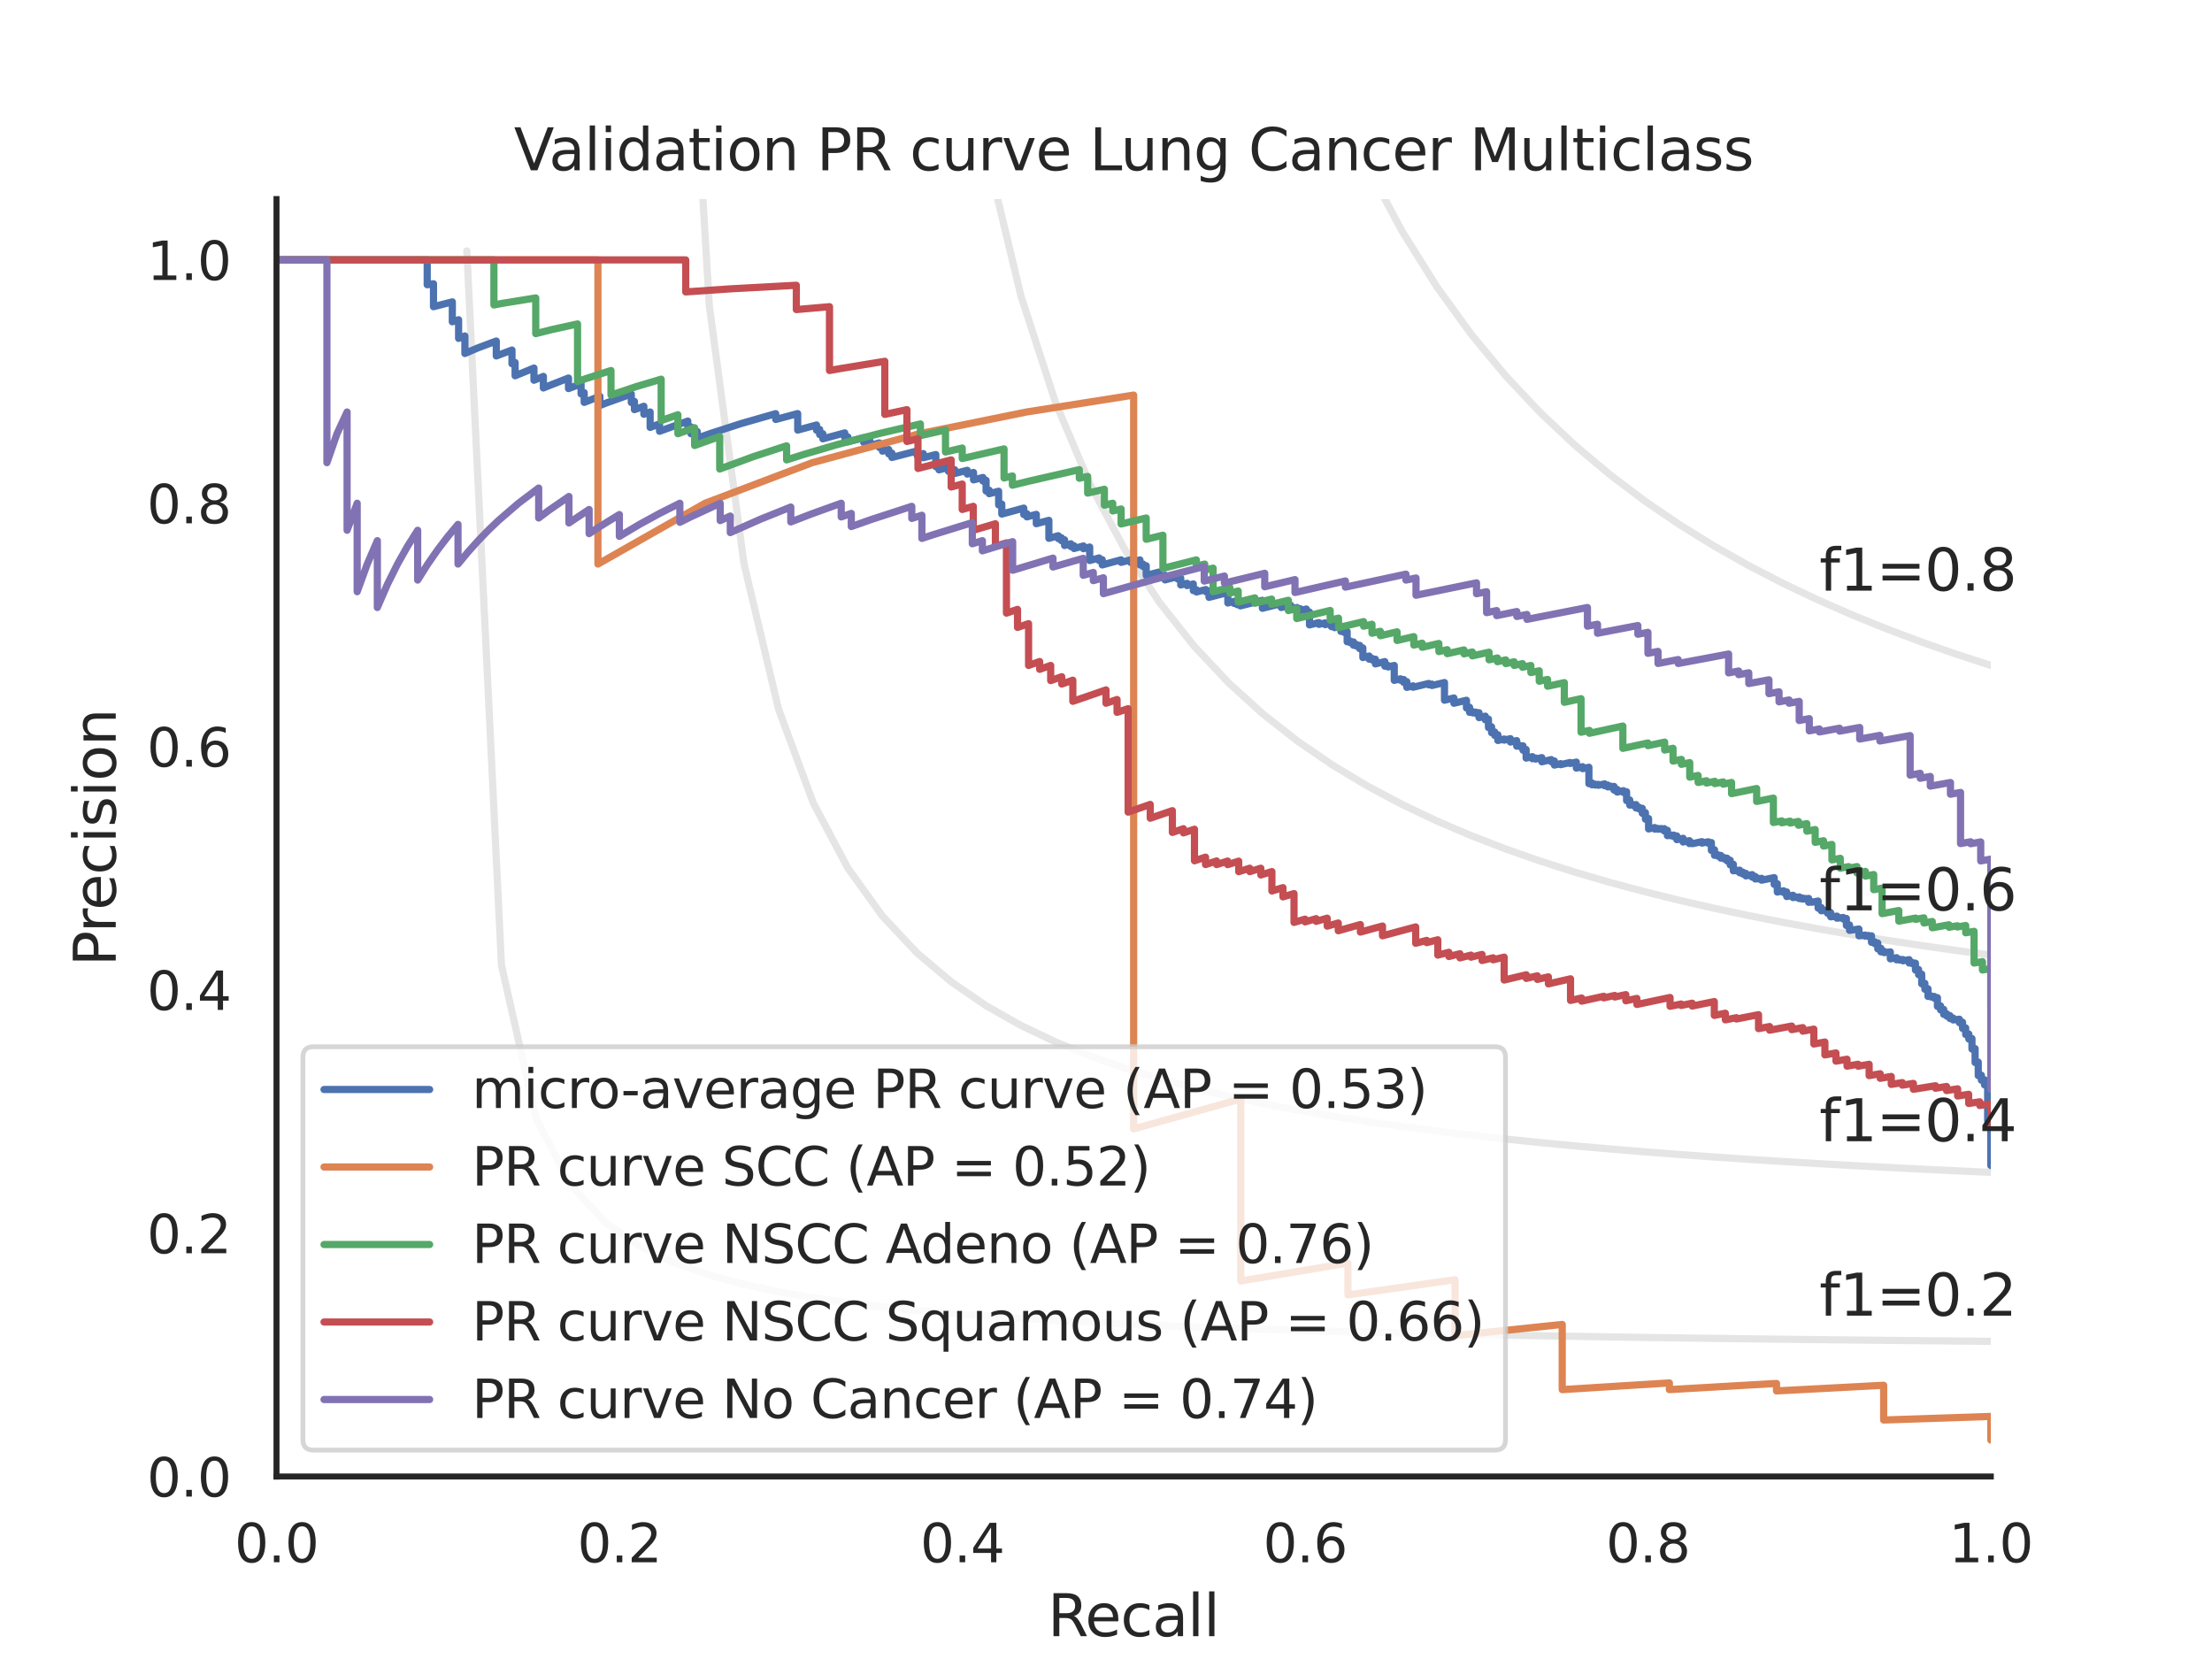 <?xml version="1.0" encoding="utf-8" standalone="no"?>
<!DOCTYPE svg PUBLIC "-//W3C//DTD SVG 1.1//EN"
  "http://www.w3.org/Graphics/SVG/1.1/DTD/svg11.dtd">
<svg xmlns:xlink="http://www.w3.org/1999/xlink" width="460.8pt" height="345.6pt" viewBox="0 0 460.8 345.6" xmlns="http://www.w3.org/2000/svg" version="1.1">
 <defs>
  <style type="text/css">*{stroke-linejoin: round; stroke-linecap: butt}</style>
 </defs>
 <g id="figure_1">
  <g id="patch_1">
   <path d="M 0 345.6 
L 460.8 345.6 
L 460.8 0 
L 0 0 
z
" style="fill: #ffffff"/>
  </g>
  <g id="axes_1">
   <g id="patch_2">
    <path d="M 57.6 307.584 
L 414.72 307.584 
L 414.72 41.472 
L 57.6 41.472 
z
" style="fill: #ffffff"/>
   </g>
   <g id="matplotlib.axis_1">
    <g id="xtick_1">
     <g id="text_1">
      <!-- 0.0 -->
      <g style="fill: #262626" transform="translate(48.853 325.442) scale(0.11 -0.11)">
       <defs>
        <path id="DejaVuSans-30" d="M 2034 4250 
Q 1547 4250 1301 3770 
Q 1056 3291 1056 2328 
Q 1056 1369 1301 889 
Q 1547 409 2034 409 
Q 2525 409 2770 889 
Q 3016 1369 3016 2328 
Q 3016 3291 2770 3770 
Q 2525 4250 2034 4250 
z
M 2034 4750 
Q 2819 4750 3233 4129 
Q 3647 3509 3647 2328 
Q 3647 1150 3233 529 
Q 2819 -91 2034 -91 
Q 1250 -91 836 529 
Q 422 1150 422 2328 
Q 422 3509 836 4129 
Q 1250 4750 2034 4750 
z
" transform="scale(0.016)"/>
        <path id="DejaVuSans-2e" d="M 684 794 
L 1344 794 
L 1344 0 
L 684 0 
L 684 794 
z
" transform="scale(0.016)"/>
       </defs>
       <use xlink:href="#DejaVuSans-30"/>
       <use xlink:href="#DejaVuSans-2e" x="63.623"/>
       <use xlink:href="#DejaVuSans-30" x="95.41"/>
      </g>
     </g>
    </g>
    <g id="xtick_2">
     <g id="text_2">
      <!-- 0.2 -->
      <g style="fill: #262626" transform="translate(120.277 325.442) scale(0.11 -0.11)">
       <defs>
        <path id="DejaVuSans-32" d="M 1228 531 
L 3431 531 
L 3431 0 
L 469 0 
L 469 531 
Q 828 903 1448 1529 
Q 2069 2156 2228 2338 
Q 2531 2678 2651 2914 
Q 2772 3150 2772 3378 
Q 2772 3750 2511 3984 
Q 2250 4219 1831 4219 
Q 1534 4219 1204 4116 
Q 875 4013 500 3803 
L 500 4441 
Q 881 4594 1212 4672 
Q 1544 4750 1819 4750 
Q 2544 4750 2975 4387 
Q 3406 4025 3406 3419 
Q 3406 3131 3298 2873 
Q 3191 2616 2906 2266 
Q 2828 2175 2409 1742 
Q 1991 1309 1228 531 
z
" transform="scale(0.016)"/>
       </defs>
       <use xlink:href="#DejaVuSans-30"/>
       <use xlink:href="#DejaVuSans-2e" x="63.623"/>
       <use xlink:href="#DejaVuSans-32" x="95.41"/>
      </g>
     </g>
    </g>
    <g id="xtick_3">
     <g id="text_3">
      <!-- 0.4 -->
      <g style="fill: #262626" transform="translate(191.701 325.442) scale(0.11 -0.11)">
       <defs>
        <path id="DejaVuSans-34" d="M 2419 4116 
L 825 1625 
L 2419 1625 
L 2419 4116 
z
M 2253 4666 
L 3047 4666 
L 3047 1625 
L 3713 1625 
L 3713 1100 
L 3047 1100 
L 3047 0 
L 2419 0 
L 2419 1100 
L 313 1100 
L 313 1709 
L 2253 4666 
z
" transform="scale(0.016)"/>
       </defs>
       <use xlink:href="#DejaVuSans-30"/>
       <use xlink:href="#DejaVuSans-2e" x="63.623"/>
       <use xlink:href="#DejaVuSans-34" x="95.41"/>
      </g>
     </g>
    </g>
    <g id="xtick_4">
     <g id="text_4">
      <!-- 0.6 -->
      <g style="fill: #262626" transform="translate(263.125 325.442) scale(0.11 -0.11)">
       <defs>
        <path id="DejaVuSans-36" d="M 2113 2584 
Q 1688 2584 1439 2293 
Q 1191 2003 1191 1497 
Q 1191 994 1439 701 
Q 1688 409 2113 409 
Q 2538 409 2786 701 
Q 3034 994 3034 1497 
Q 3034 2003 2786 2293 
Q 2538 2584 2113 2584 
z
M 3366 4563 
L 3366 3988 
Q 3128 4100 2886 4159 
Q 2644 4219 2406 4219 
Q 1781 4219 1451 3797 
Q 1122 3375 1075 2522 
Q 1259 2794 1537 2939 
Q 1816 3084 2150 3084 
Q 2853 3084 3261 2657 
Q 3669 2231 3669 1497 
Q 3669 778 3244 343 
Q 2819 -91 2113 -91 
Q 1303 -91 875 529 
Q 447 1150 447 2328 
Q 447 3434 972 4092 
Q 1497 4750 2381 4750 
Q 2619 4750 2861 4703 
Q 3103 4656 3366 4563 
z
" transform="scale(0.016)"/>
       </defs>
       <use xlink:href="#DejaVuSans-30"/>
       <use xlink:href="#DejaVuSans-2e" x="63.623"/>
       <use xlink:href="#DejaVuSans-36" x="95.41"/>
      </g>
     </g>
    </g>
    <g id="xtick_5">
     <g id="text_5">
      <!-- 0.8 -->
      <g style="fill: #262626" transform="translate(334.549 325.442) scale(0.11 -0.11)">
       <defs>
        <path id="DejaVuSans-38" d="M 2034 2216 
Q 1584 2216 1326 1975 
Q 1069 1734 1069 1313 
Q 1069 891 1326 650 
Q 1584 409 2034 409 
Q 2484 409 2743 651 
Q 3003 894 3003 1313 
Q 3003 1734 2745 1975 
Q 2488 2216 2034 2216 
z
M 1403 2484 
Q 997 2584 770 2862 
Q 544 3141 544 3541 
Q 544 4100 942 4425 
Q 1341 4750 2034 4750 
Q 2731 4750 3128 4425 
Q 3525 4100 3525 3541 
Q 3525 3141 3298 2862 
Q 3072 2584 2669 2484 
Q 3125 2378 3379 2068 
Q 3634 1759 3634 1313 
Q 3634 634 3220 271 
Q 2806 -91 2034 -91 
Q 1263 -91 848 271 
Q 434 634 434 1313 
Q 434 1759 690 2068 
Q 947 2378 1403 2484 
z
M 1172 3481 
Q 1172 3119 1398 2916 
Q 1625 2713 2034 2713 
Q 2441 2713 2670 2916 
Q 2900 3119 2900 3481 
Q 2900 3844 2670 4047 
Q 2441 4250 2034 4250 
Q 1625 4250 1398 4047 
Q 1172 3844 1172 3481 
z
" transform="scale(0.016)"/>
       </defs>
       <use xlink:href="#DejaVuSans-30"/>
       <use xlink:href="#DejaVuSans-2e" x="63.623"/>
       <use xlink:href="#DejaVuSans-38" x="95.41"/>
      </g>
     </g>
    </g>
    <g id="xtick_6">
     <g id="text_6">
      <!-- 1.0 -->
      <g style="fill: #262626" transform="translate(405.973 325.442) scale(0.11 -0.11)">
       <defs>
        <path id="DejaVuSans-31" d="M 794 531 
L 1825 531 
L 1825 4091 
L 703 3866 
L 703 4441 
L 1819 4666 
L 2450 4666 
L 2450 531 
L 3481 531 
L 3481 0 
L 794 0 
L 794 531 
z
" transform="scale(0.016)"/>
       </defs>
       <use xlink:href="#DejaVuSans-31"/>
       <use xlink:href="#DejaVuSans-2e" x="63.623"/>
       <use xlink:href="#DejaVuSans-30" x="95.41"/>
      </g>
     </g>
    </g>
    <g id="text_7">
     <!-- Recall -->
     <g style="fill: #262626" transform="translate(218.259 340.848) scale(0.12 -0.12)">
      <defs>
       <path id="DejaVuSans-52" d="M 2841 2188 
Q 3044 2119 3236 1894 
Q 3428 1669 3622 1275 
L 4263 0 
L 3584 0 
L 2988 1197 
Q 2756 1666 2539 1819 
Q 2322 1972 1947 1972 
L 1259 1972 
L 1259 0 
L 628 0 
L 628 4666 
L 2053 4666 
Q 2853 4666 3247 4331 
Q 3641 3997 3641 3322 
Q 3641 2881 3436 2590 
Q 3231 2300 2841 2188 
z
M 1259 4147 
L 1259 2491 
L 2053 2491 
Q 2509 2491 2742 2702 
Q 2975 2913 2975 3322 
Q 2975 3731 2742 3939 
Q 2509 4147 2053 4147 
L 1259 4147 
z
" transform="scale(0.016)"/>
       <path id="DejaVuSans-65" d="M 3597 1894 
L 3597 1613 
L 953 1613 
Q 991 1019 1311 708 
Q 1631 397 2203 397 
Q 2534 397 2845 478 
Q 3156 559 3463 722 
L 3463 178 
Q 3153 47 2828 -22 
Q 2503 -91 2169 -91 
Q 1331 -91 842 396 
Q 353 884 353 1716 
Q 353 2575 817 3079 
Q 1281 3584 2069 3584 
Q 2775 3584 3186 3129 
Q 3597 2675 3597 1894 
z
M 3022 2063 
Q 3016 2534 2758 2815 
Q 2500 3097 2075 3097 
Q 1594 3097 1305 2825 
Q 1016 2553 972 2059 
L 3022 2063 
z
" transform="scale(0.016)"/>
       <path id="DejaVuSans-63" d="M 3122 3366 
L 3122 2828 
Q 2878 2963 2633 3030 
Q 2388 3097 2138 3097 
Q 1578 3097 1268 2742 
Q 959 2388 959 1747 
Q 959 1106 1268 751 
Q 1578 397 2138 397 
Q 2388 397 2633 464 
Q 2878 531 3122 666 
L 3122 134 
Q 2881 22 2623 -34 
Q 2366 -91 2075 -91 
Q 1284 -91 818 406 
Q 353 903 353 1747 
Q 353 2603 823 3093 
Q 1294 3584 2113 3584 
Q 2378 3584 2631 3529 
Q 2884 3475 3122 3366 
z
" transform="scale(0.016)"/>
       <path id="DejaVuSans-61" d="M 2194 1759 
Q 1497 1759 1228 1600 
Q 959 1441 959 1056 
Q 959 750 1161 570 
Q 1363 391 1709 391 
Q 2188 391 2477 730 
Q 2766 1069 2766 1631 
L 2766 1759 
L 2194 1759 
z
M 3341 1997 
L 3341 0 
L 2766 0 
L 2766 531 
Q 2569 213 2275 61 
Q 1981 -91 1556 -91 
Q 1019 -91 701 211 
Q 384 513 384 1019 
Q 384 1609 779 1909 
Q 1175 2209 1959 2209 
L 2766 2209 
L 2766 2266 
Q 2766 2663 2505 2880 
Q 2244 3097 1772 3097 
Q 1472 3097 1187 3025 
Q 903 2953 641 2809 
L 641 3341 
Q 956 3463 1253 3523 
Q 1550 3584 1831 3584 
Q 2591 3584 2966 3190 
Q 3341 2797 3341 1997 
z
" transform="scale(0.016)"/>
       <path id="DejaVuSans-6c" d="M 603 4863 
L 1178 4863 
L 1178 0 
L 603 0 
L 603 4863 
z
" transform="scale(0.016)"/>
      </defs>
      <use xlink:href="#DejaVuSans-52"/>
      <use xlink:href="#DejaVuSans-65" x="64.982"/>
      <use xlink:href="#DejaVuSans-63" x="126.506"/>
      <use xlink:href="#DejaVuSans-61" x="181.486"/>
      <use xlink:href="#DejaVuSans-6c" x="242.766"/>
      <use xlink:href="#DejaVuSans-6c" x="270.549"/>
     </g>
    </g>
   </g>
   <g id="matplotlib.axis_2">
    <g id="ytick_1">
     <g id="text_8">
      <!-- 0.0 -->
      <g style="fill: #262626" transform="translate(30.607 311.763) scale(0.11 -0.11)">
       <use xlink:href="#DejaVuSans-30"/>
       <use xlink:href="#DejaVuSans-2e" x="63.623"/>
       <use xlink:href="#DejaVuSans-30" x="95.41"/>
      </g>
     </g>
    </g>
    <g id="ytick_2">
     <g id="text_9">
      <!-- 0.2 -->
      <g style="fill: #262626" transform="translate(30.607 261.075) scale(0.11 -0.11)">
       <use xlink:href="#DejaVuSans-30"/>
       <use xlink:href="#DejaVuSans-2e" x="63.623"/>
       <use xlink:href="#DejaVuSans-32" x="95.41"/>
      </g>
     </g>
    </g>
    <g id="ytick_3">
     <g id="text_10">
      <!-- 0.4 -->
      <g style="fill: #262626" transform="translate(30.607 210.387) scale(0.11 -0.11)">
       <use xlink:href="#DejaVuSans-30"/>
       <use xlink:href="#DejaVuSans-2e" x="63.623"/>
       <use xlink:href="#DejaVuSans-34" x="95.41"/>
      </g>
     </g>
    </g>
    <g id="ytick_4">
     <g id="text_11">
      <!-- 0.6 -->
      <g style="fill: #262626" transform="translate(30.607 159.699) scale(0.11 -0.11)">
       <use xlink:href="#DejaVuSans-30"/>
       <use xlink:href="#DejaVuSans-2e" x="63.623"/>
       <use xlink:href="#DejaVuSans-36" x="95.41"/>
      </g>
     </g>
    </g>
    <g id="ytick_5">
     <g id="text_12">
      <!-- 0.8 -->
      <g style="fill: #262626" transform="translate(30.607 109.011) scale(0.11 -0.11)">
       <use xlink:href="#DejaVuSans-30"/>
       <use xlink:href="#DejaVuSans-2e" x="63.623"/>
       <use xlink:href="#DejaVuSans-38" x="95.41"/>
      </g>
     </g>
    </g>
    <g id="ytick_6">
     <g id="text_13">
      <!-- 1.0 -->
      <g style="fill: #262626" transform="translate(30.607 58.323) scale(0.11 -0.11)">
       <use xlink:href="#DejaVuSans-31"/>
       <use xlink:href="#DejaVuSans-2e" x="63.623"/>
       <use xlink:href="#DejaVuSans-30" x="95.41"/>
      </g>
     </g>
    </g>
    <g id="text_14">
     <!-- Precision -->
     <g style="fill: #262626" transform="translate(24.111 201.296) rotate(-90) scale(0.12 -0.12)">
      <defs>
       <path id="DejaVuSans-50" d="M 1259 4147 
L 1259 2394 
L 2053 2394 
Q 2494 2394 2734 2622 
Q 2975 2850 2975 3272 
Q 2975 3691 2734 3919 
Q 2494 4147 2053 4147 
L 1259 4147 
z
M 628 4666 
L 2053 4666 
Q 2838 4666 3239 4311 
Q 3641 3956 3641 3272 
Q 3641 2581 3239 2228 
Q 2838 1875 2053 1875 
L 1259 1875 
L 1259 0 
L 628 0 
L 628 4666 
z
" transform="scale(0.016)"/>
       <path id="DejaVuSans-72" d="M 2631 2963 
Q 2534 3019 2420 3045 
Q 2306 3072 2169 3072 
Q 1681 3072 1420 2755 
Q 1159 2438 1159 1844 
L 1159 0 
L 581 0 
L 581 3500 
L 1159 3500 
L 1159 2956 
Q 1341 3275 1631 3429 
Q 1922 3584 2338 3584 
Q 2397 3584 2469 3576 
Q 2541 3569 2628 3553 
L 2631 2963 
z
" transform="scale(0.016)"/>
       <path id="DejaVuSans-69" d="M 603 3500 
L 1178 3500 
L 1178 0 
L 603 0 
L 603 3500 
z
M 603 4863 
L 1178 4863 
L 1178 4134 
L 603 4134 
L 603 4863 
z
" transform="scale(0.016)"/>
       <path id="DejaVuSans-73" d="M 2834 3397 
L 2834 2853 
Q 2591 2978 2328 3040 
Q 2066 3103 1784 3103 
Q 1356 3103 1142 2972 
Q 928 2841 928 2578 
Q 928 2378 1081 2264 
Q 1234 2150 1697 2047 
L 1894 2003 
Q 2506 1872 2764 1633 
Q 3022 1394 3022 966 
Q 3022 478 2636 193 
Q 2250 -91 1575 -91 
Q 1294 -91 989 -36 
Q 684 19 347 128 
L 347 722 
Q 666 556 975 473 
Q 1284 391 1588 391 
Q 1994 391 2212 530 
Q 2431 669 2431 922 
Q 2431 1156 2273 1281 
Q 2116 1406 1581 1522 
L 1381 1569 
Q 847 1681 609 1914 
Q 372 2147 372 2553 
Q 372 3047 722 3315 
Q 1072 3584 1716 3584 
Q 2034 3584 2315 3537 
Q 2597 3491 2834 3397 
z
" transform="scale(0.016)"/>
       <path id="DejaVuSans-6f" d="M 1959 3097 
Q 1497 3097 1228 2736 
Q 959 2375 959 1747 
Q 959 1119 1226 758 
Q 1494 397 1959 397 
Q 2419 397 2687 759 
Q 2956 1122 2956 1747 
Q 2956 2369 2687 2733 
Q 2419 3097 1959 3097 
z
M 1959 3584 
Q 2709 3584 3137 3096 
Q 3566 2609 3566 1747 
Q 3566 888 3137 398 
Q 2709 -91 1959 -91 
Q 1206 -91 779 398 
Q 353 888 353 1747 
Q 353 2609 779 3096 
Q 1206 3584 1959 3584 
z
" transform="scale(0.016)"/>
       <path id="DejaVuSans-6e" d="M 3513 2113 
L 3513 0 
L 2938 0 
L 2938 2094 
Q 2938 2591 2744 2837 
Q 2550 3084 2163 3084 
Q 1697 3084 1428 2787 
Q 1159 2491 1159 1978 
L 1159 0 
L 581 0 
L 581 3500 
L 1159 3500 
L 1159 2956 
Q 1366 3272 1645 3428 
Q 1925 3584 2291 3584 
Q 2894 3584 3203 3211 
Q 3513 2838 3513 2113 
z
" transform="scale(0.016)"/>
      </defs>
      <use xlink:href="#DejaVuSans-50"/>
      <use xlink:href="#DejaVuSans-72" x="58.553"/>
      <use xlink:href="#DejaVuSans-65" x="97.416"/>
      <use xlink:href="#DejaVuSans-63" x="158.939"/>
      <use xlink:href="#DejaVuSans-69" x="213.92"/>
      <use xlink:href="#DejaVuSans-73" x="241.703"/>
      <use xlink:href="#DejaVuSans-69" x="293.803"/>
      <use xlink:href="#DejaVuSans-6f" x="321.586"/>
      <use xlink:href="#DejaVuSans-6e" x="382.768"/>
     </g>
    </g>
   </g>
   <g id="line2d_1">
    <path d="M 97.248 52.267 
L 104.463 201.073 
L 111.678 232.96 
L 118.893 246.859 
L 126.109 254.643 
L 133.324 259.62 
L 140.539 263.076 
L 147.755 265.615 
L 154.97 267.561 
L 162.185 269.099 
L 169.4 270.345 
L 176.616 271.375 
L 183.831 272.241 
L 191.046 272.979 
L 198.262 273.616 
L 205.477 274.171 
L 212.692 274.658 
L 219.907 275.091 
L 227.123 275.476 
L 234.338 275.822 
L 241.553 276.135 
L 248.769 276.418 
L 255.984 276.676 
L 263.199 276.912 
L 270.414 277.129 
L 277.63 277.33 
L 284.845 277.515 
L 292.06 277.686 
L 299.275 277.846 
L 306.491 277.994 
L 313.706 278.133 
L 320.921 278.264 
L 328.137 278.386 
L 335.352 278.501 
L 342.567 278.609 
L 349.782 278.711 
L 356.998 278.808 
L 364.213 278.899 
L 371.428 278.986 
L 378.644 279.068 
L 385.859 279.146 
L 393.074 279.221 
L 400.289 279.292 
L 407.505 279.359 
L 414.72 279.424 
" clip-path="url(#p553045b02e)" style="fill: none; stroke: #808080; stroke-opacity: 0.2; stroke-width: 1.5; stroke-linecap: round"/>
   </g>
   <g id="line2d_2">
    <path d="M 143.905 -1 
L 147.755 63.611 
L 154.97 117.362 
L 162.185 147.722 
L 169.4 167.231 
L 176.616 180.825 
L 183.831 190.84 
L 191.046 198.524 
L 198.262 204.607 
L 205.477 209.542 
L 212.692 213.626 
L 219.907 217.061 
L 227.123 219.991 
L 234.338 222.519 
L 241.553 224.724 
L 248.769 226.662 
L 255.984 228.38 
L 263.199 229.914 
L 270.414 231.291 
L 277.63 232.534 
L 284.845 233.662 
L 292.06 234.69 
L 299.275 235.631 
L 306.491 236.496 
L 313.706 237.293 
L 320.921 238.03 
L 328.137 238.714 
L 335.352 239.349 
L 342.567 239.942 
L 349.782 240.496 
L 356.998 241.015 
L 364.213 241.503 
L 371.428 241.961 
L 378.644 242.393 
L 385.859 242.8 
L 393.074 243.185 
L 400.289 243.55 
L 407.505 243.896 
L 414.72 244.224 
" clip-path="url(#p553045b02e)" style="fill: none; stroke: #808080; stroke-opacity: 0.2; stroke-width: 1.5; stroke-linecap: round"/>
   </g>
   <g id="line2d_3">
    <path d="M 200.009 -1 
L 205.477 31.611 
L 212.692 61.693 
L 219.907 83.907 
L 227.123 100.983 
L 234.338 114.518 
L 241.553 125.511 
L 248.769 134.616 
L 255.984 142.281 
L 263.199 148.823 
L 270.414 154.471 
L 277.63 159.398 
L 284.845 163.732 
L 292.06 167.575 
L 299.275 171.006 
L 306.491 174.088 
L 313.706 176.871 
L 320.921 179.398 
L 328.137 181.701 
L 335.352 183.809 
L 342.567 185.746 
L 349.782 187.532 
L 356.998 189.184 
L 364.213 190.716 
L 371.428 192.142 
L 378.644 193.471 
L 385.859 194.714 
L 393.074 195.878 
L 400.289 196.971 
L 407.505 197.998 
L 414.72 198.967 
" clip-path="url(#p553045b02e)" style="fill: none; stroke: #808080; stroke-opacity: 0.2; stroke-width: 1.5; stroke-linecap: round"/>
   </g>
   <g id="line2d_4">
    <path d="M 270.344 -1 
L 270.414 -0.768 
L 277.63 18.581 
L 284.845 34.622 
L 292.06 48.136 
L 299.275 59.676 
L 306.491 69.647 
L 313.706 78.346 
L 320.921 86.004 
L 328.137 92.796 
L 335.352 98.862 
L 342.567 104.312 
L 349.782 109.235 
L 356.998 113.705 
L 364.213 117.78 
L 371.428 121.512 
L 378.644 124.941 
L 385.859 128.104 
L 393.074 131.029 
L 400.289 133.744 
L 407.505 136.269 
L 414.72 138.624 
" clip-path="url(#p553045b02e)" style="fill: none; stroke: #808080; stroke-opacity: 0.2; stroke-width: 1.5; stroke-linecap: round"/>
   </g>
   <g id="line2d_5">
    <path d="M 414.72 242.8 
L 414.72 233.347 
L 414.066 233.443 
L 414.066 233.363 
L 414.066 225.902 
L 413.412 226.003 
L 413.412 225.907 
L 413.412 224.927 
L 412.758 225.03 
L 412.758 224.931 
L 412.758 223.977 
L 412.104 224.08 
L 412.104 223.978 
L 412.104 221.246 
L 411.45 221.351 
L 411.45 221.242 
L 411.45 218.435 
L 410.796 218.542 
L 410.796 218.484 
L 410.796 216.346 
L 410.142 216.454 
L 410.142 216.393 
L 410.142 215.408 
L 409.487 215.517 
L 409.487 215.455 
L 409.487 214.129 
L 408.833 214.239 
L 408.833 214.175 
L 408.833 212.941 
L 408.179 213.051 
L 408.179 212.985 
L 408.179 212.322 
L 406.871 212.477 
L 406.871 212.075 
L 406.217 212.186 
L 406.217 212.119 
L 406.217 211.576 
L 405.563 211.688 
L 405.563 211.62 
L 405.563 211.208 
L 404.909 211.32 
L 404.909 211.251 
L 404.909 210.276 
L 404.255 210.389 
L 404.255 210.319 
L 404.255 209.538 
L 403.601 209.651 
L 403.601 209.58 
L 403.601 207.83 
L 402.947 207.944 
L 402.947 207.87 
L 402.947 207.572 
L 402.293 207.687 
L 402.293 207.612 
L 402.293 207.462 
L 401.639 207.577 
L 401.639 207.502 
L 401.639 205.976 
L 400.985 206.092 
L 400.985 206.015 
L 400.985 204.838 
L 400.331 204.955 
L 400.331 204.875 
L 400.331 202.933 
L 399.676 203.05 
L 399.676 202.967 
L 399.676 201.967 
L 399.022 202.085 
L 399.022 202.001 
L 399.022 200.635 
L 398.368 200.754 
L 398.368 200.667 
L 398.368 200.494 
L 397.714 200.613 
L 397.714 200.526 
L 397.714 199.913 
L 396.406 200.152 
L 396.406 200.064 
L 396.406 199.888 
L 395.752 200.007 
L 395.752 199.919 
L 395.752 199.83 
L 395.098 199.95 
L 395.098 199.862 
L 395.098 199.505 
L 393.79 199.746 
L 393.79 199.657 
L 393.79 198.299 
L 392.482 198.449 
L 392.482 198.173 
L 391.828 198.295 
L 391.828 198.202 
L 391.828 197.552 
L 391.174 197.674 
L 391.174 197.58 
L 391.174 196.445 
L 390.52 196.568 
L 390.52 196.472 
L 390.52 196.184 
L 389.865 196.307 
L 389.865 196.211 
L 389.865 194.944 
L 389.211 195.067 
L 389.211 194.969 
L 389.211 194.87 
L 388.557 194.993 
L 388.557 194.895 
L 388.557 194.795 
L 387.249 194.944 
L 387.249 193.536 
L 385.287 193.809 
L 385.287 192.676 
L 384.633 192.801 
L 384.633 192.697 
L 384.633 191.327 
L 383.979 191.453 
L 383.979 191.346 
L 383.979 191.132 
L 382.671 191.278 
L 382.671 190.847 
L 381.363 190.992 
L 381.363 190.119 
L 380.709 190.246 
L 380.709 190.136 
L 380.709 189.583 
L 379.4 189.727 
L 379.4 189.055 
L 378.746 189.183 
L 378.746 189.071 
L 378.746 187.701 
L 377.438 187.958 
L 377.438 187.843 
L 376.784 187.972 
L 376.784 187.157 
L 376.13 187.286 
L 376.13 187.169 
L 375.476 187.299 
L 375.476 187.064 
L 374.822 187.194 
L 374.822 186.839 
L 374.168 186.969 
L 374.168 186.851 
L 373.514 186.982 
L 373.514 186.504 
L 372.206 186.767 
L 372.206 185.801 
L 371.552 185.933 
L 371.552 185.567 
L 370.244 185.831 
L 370.244 184.093 
L 369.589 184.226 
L 369.589 182.826 
L 366.973 183.359 
L 366.973 182.972 
L 366.319 183.106 
L 366.319 182.976 
L 365.665 183.11 
L 365.665 182.589 
L 365.011 182.724 
L 365.011 182.198 
L 363.703 182.468 
L 363.703 181.938 
L 363.049 182.073 
L 363.049 181.673 
L 362.395 181.809 
L 362.395 181.271 
L 361.741 181.407 
L 361.741 181.271 
L 361.087 181.408 
L 361.087 180.039 
L 360.433 180.176 
L 360.433 179.2 
L 359.778 179.337 
L 359.778 178.773 
L 359.124 178.91 
L 359.124 178.626 
L 358.47 178.764 
L 358.47 178.192 
L 357.816 178.33 
L 357.816 178.042 
L 357.162 178.18 
L 357.162 177.015 
L 356.508 177.154 
L 356.508 175.518 
L 355.854 175.656 
L 355.854 175.354 
L 354.546 175.632 
L 354.546 175.329 
L 352.584 175.748 
L 352.584 175.596 
L 351.93 175.737 
L 351.93 175.124 
L 350.622 175.406 
L 350.622 174.632 
L 349.313 174.915 
L 349.313 174.132 
L 348.659 174.273 
L 348.659 173.957 
L 348.005 174.1 
L 348.005 173.941 
L 347.351 174.084 
L 347.351 172.963 
L 346.697 173.106 
L 346.697 172.62 
L 346.043 172.762 
L 346.043 172.6 
L 345.389 172.743 
L 345.389 172.58 
L 344.735 172.723 
L 344.735 172.395 
L 343.427 172.684 
L 343.427 170.513 
L 342.773 170.657 
L 342.773 169.286 
L 342.119 169.431 
L 342.119 168.384 
L 341.465 168.528 
L 341.465 168.176 
L 340.811 168.321 
L 340.811 167.61 
L 340.156 167.755 
L 340.156 167.576 
L 339.502 167.721 
L 339.502 166.639 
L 338.848 166.784 
L 338.848 164.941 
L 338.194 165.086 
L 338.194 164.712 
L 336.886 165.003 
L 336.886 164.437 
L 336.232 164.583 
L 336.232 163.822 
L 335.578 163.968 
L 335.578 163.776 
L 334.924 163.923 
L 334.924 163.538 
L 334.27 163.685 
L 334.27 163.297 
L 332.962 163.592 
L 332.962 163.397 
L 332.308 163.545 
L 332.308 163.35 
L 331.654 163.498 
L 331.654 163.106 
L 331 163.254 
L 331 159.832 
L 329.691 160.128 
L 329.691 159.714 
L 328.383 160.011 
L 328.383 158.755 
L 327.075 159.053 
L 327.075 158.841 
L 325.113 159.291 
L 325.113 159.078 
L 323.805 159.38 
L 323.805 158.523 
L 323.151 158.674 
L 323.151 158.242 
L 321.189 158.697 
L 321.189 157.824 
L 319.88 158.129 
L 319.88 157.909 
L 319.226 158.062 
L 319.226 157.62 
L 317.918 157.927 
L 317.918 156.129 
L 317.264 156.282 
L 317.264 155.367 
L 316.61 155.52 
L 316.61 155.289 
L 315.956 155.443 
L 315.956 154.278 
L 314.648 154.586 
L 314.648 153.877 
L 313.34 154.186 
L 313.34 153.948 
L 312.032 154.259 
L 312.032 153.057 
L 311.378 153.212 
L 311.378 152.482 
L 310.724 152.637 
L 310.724 151.404 
L 310.069 151.559 
L 310.069 149.797 
L 309.415 149.952 
L 309.415 149.184 
L 308.107 149.494 
L 308.107 148.457 
L 307.453 148.612 
L 307.453 148.35 
L 306.799 148.506 
L 306.799 148.243 
L 306.145 148.399 
L 306.145 147.339 
L 305.491 147.494 
L 305.491 145.877 
L 302.875 146.499 
L 302.875 145.4 
L 300.913 145.869 
L 300.913 142.181 
L 298.296 142.803 
L 298.296 142.512 
L 297.642 142.668 
L 297.642 142.375 
L 294.372 143.166 
L 294.372 142.871 
L 293.064 143.19 
L 293.064 141.997 
L 292.41 142.157 
L 292.41 141.553 
L 291.756 141.713 
L 291.756 141.409 
L 290.447 141.73 
L 290.447 138.624 
L 289.139 138.942 
L 289.139 138.624 
L 288.485 138.783 
L 288.485 137.822 
L 286.523 138.302 
L 286.523 137.327 
L 285.869 137.487 
L 285.869 137.159 
L 285.215 137.319 
L 285.215 136.659 
L 283.907 136.98 
L 283.907 134.965 
L 283.253 135.125 
L 283.253 134.442 
L 282.599 134.601 
L 282.599 134.257 
L 281.945 134.417 
L 281.945 133.724 
L 281.291 133.884 
L 281.291 133.535 
L 280.636 133.695 
L 280.636 131.57 
L 279.982 131.728 
L 279.982 131.368 
L 279.328 131.526 
L 279.328 130.437 
L 278.02 130.753 
L 278.02 130.386 
L 277.366 130.545 
L 277.366 129.806 
L 276.058 130.123 
L 276.058 129.75 
L 274.75 130.069 
L 274.75 129.694 
L 272.788 130.176 
L 272.788 127.494 
L 272.134 127.653 
L 272.134 126.87 
L 270.825 127.188 
L 270.825 126.793 
L 270.171 126.952 
L 270.171 126.555 
L 268.863 126.875 
L 268.863 126.074 
L 266.901 126.555 
L 266.901 125.744 
L 262.977 126.72 
L 262.977 125.061 
L 258.398 126.218 
L 258.398 125.794 
L 257.744 125.962 
L 257.744 125.536 
L 257.09 125.704 
L 257.09 125.275 
L 255.782 125.612 
L 255.782 123.43 
L 251.858 124.441 
L 251.858 123.095 
L 251.204 123.264 
L 251.204 122.81 
L 249.241 123.321 
L 249.241 122.863 
L 248.587 123.034 
L 248.587 121.643 
L 247.279 121.984 
L 247.279 121.514 
L 245.971 121.857 
L 245.971 120.428 
L 245.317 120.599 
L 245.317 120.117 
L 242.701 120.804 
L 242.701 119.826 
L 241.393 120.172 
L 241.393 119.18 
L 238.776 119.876 
L 238.776 117.846 
L 238.122 118.019 
L 238.122 117.504 
L 237.468 117.677 
L 237.468 116.636 
L 235.506 117.154 
L 235.506 116.626 
L 233.544 117.15 
L 233.544 116.617 
L 229.619 117.685 
L 229.619 116.596 
L 228.965 116.776 
L 228.965 116.226 
L 227.003 116.767 
L 227.003 113.953 
L 225.695 114.308 
L 225.695 113.733 
L 223.733 114.269 
L 223.733 113.687 
L 223.079 113.867 
L 223.079 113.28 
L 221.771 113.641 
L 221.771 112.451 
L 221.116 112.63 
L 221.116 112.028 
L 220.462 112.208 
L 220.462 111.601 
L 218.5 112.141 
L 218.5 108.395 
L 215.884 109.097 
L 215.884 107.151 
L 213.922 107.676 
L 213.922 107.014 
L 213.268 107.19 
L 213.268 105.849 
L 208.689 107.089 
L 208.689 105.007 
L 208.035 105.184 
L 208.035 102.333 
L 206.073 102.848 
L 206.073 102.117 
L 205.419 102.289 
L 205.419 100.057 
L 204.765 100.224 
L 204.765 99.467 
L 202.803 99.969 
L 202.803 98.425 
L 201.495 98.757 
L 201.495 97.972 
L 198.878 98.641 
L 198.878 97.841 
L 197.57 98.178 
L 197.57 97.366 
L 195.608 97.875 
L 195.608 97.049 
L 194.954 97.219 
L 194.954 94.694 
L 192.338 95.354 
L 192.338 94.488 
L 191.029 94.82 
L 191.029 93.94 
L 185.797 95.301 
L 185.797 94.39 
L 185.143 94.563 
L 185.143 93.641 
L 183.835 93.986 
L 183.835 93.049 
L 183.181 93.221 
L 183.181 92.272 
L 181.218 92.785 
L 181.218 91.818 
L 179.91 92.16 
L 179.91 91.176 
L 176.64 92.042 
L 176.64 91.03 
L 175.986 91.204 
L 175.986 90.178 
L 171.407 91.415 
L 171.407 90.35 
L 170.753 90.529 
L 170.753 89.449 
L 170.099 89.626 
L 170.099 88.53 
L 166.175 89.599 
L 166.175 86.157 
L 161.596 87.382 
L 161.596 86.172 
L 154.402 88.232 
L 147.861 90.35 
L 145.245 91.272 
L 145.245 89.886 
L 143.937 90.35 
L 143.937 88.93 
L 143.283 89.159 
L 143.283 87.712 
L 137.396 89.84 
L 137.396 88.295 
L 135.434 89.038 
L 135.434 85.824 
L 134.126 86.297 
L 134.126 84.633 
L 132.164 85.337 
L 132.164 83.614 
L 131.509 83.844 
L 131.509 82.082 
L 126.277 83.96 
L 124.969 84.47 
L 124.969 82.547 
L 121.698 83.826 
L 121.698 81.792 
L 121.044 82.046 
L 121.044 79.957 
L 118.428 80.95 
L 118.428 78.75 
L 113.85 80.544 
L 113.196 80.822 
L 113.196 78.41 
L 111.233 79.209 
L 111.233 76.672 
L 107.309 78.281 
L 107.309 75.518 
L 106.655 75.779 
L 106.655 72.917 
L 103.385 74.152 
L 103.385 71.04 
L 99.46 72.509 
L 96.844 73.639 
L 96.844 69.984 
L 95.536 70.495 
L 95.536 66.608 
L 94.228 67.031 
L 94.228 62.883 
L 90.303 63.892 
L 90.303 59.113 
L 88.995 59.316 
L 88.995 54.144 
L 57.6 54.144 
L 57.6 54.144 
" clip-path="url(#p553045b02e)" style="fill: none; stroke: #4c72b0; stroke-width: 1.5; stroke-linecap: round"/>
   </g>
   <g id="line2d_6">
    <path d="M 414.72 299.99 
L 414.72 295.068 
L 392.4 295.814 
L 392.4 295.704 
L 392.4 288.576 
L 370.08 289.754 
L 370.08 289.664 
L 370.08 288.195 
L 347.76 289.481 
L 347.76 289.381 
L 347.76 288.089 
L 325.44 289.481 
L 325.44 289.373 
L 325.44 275.904 
L 303.12 278.238 
L 303.12 266.586 
L 280.8 269.757 
L 280.8 263.121 
L 258.48 266.853 
L 258.48 228.93 
L 236.16 235.173 
L 236.16 82.304 
L 213.84 85.824 
L 191.52 90.35 
L 169.2 96.384 
L 146.88 104.832 
L 124.56 117.504 
L 124.56 54.144 
L 57.6 54.144 
L 57.6 54.144 
" clip-path="url(#p553045b02e)" style="fill: none; stroke: #dd8452; stroke-width: 1.5; stroke-linecap: round"/>
   </g>
   <g id="line2d_7">
    <path d="M 414.72 210.29 
L 414.72 201.769 
L 412.978 202.07 
L 412.978 200.319 
L 411.236 200.623 
L 411.236 194.012 
L 409.494 194.321 
L 409.494 192.797 
L 407.752 193.109 
L 407.752 192.851 
L 406.01 193.164 
L 406.01 192.645 
L 402.526 193.276 
L 402.526 191.959 
L 400.784 192.278 
L 400.784 191.202 
L 399.042 191.523 
L 399.042 191.251 
L 395.557 191.896 
L 395.557 189.677 
L 392.073 190.33 
L 392.073 185.014 
L 390.331 185.344 
L 390.331 182.177 
L 388.589 182.51 
L 388.589 181.527 
L 386.847 181.862 
L 386.847 180.528 
L 385.105 180.864 
L 385.105 180.526 
L 383.363 180.864 
L 383.363 178.798 
L 381.621 179.138 
L 381.621 175.908 
L 379.879 176.25 
L 379.879 175.137 
L 378.137 175.479 
L 378.137 172.807 
L 376.395 173.151 
L 376.395 171.574 
L 374.653 171.919 
L 374.653 171.116 
L 372.911 171.463 
L 372.911 171.058 
L 371.169 171.407 
L 371.169 171 
L 369.427 171.35 
L 369.427 166.258 
L 365.943 166.961 
L 365.943 164.265 
L 360.716 165.331 
L 360.716 162.999 
L 358.974 163.357 
L 358.974 162.881 
L 357.232 163.241 
L 357.232 162.761 
L 355.49 163.123 
L 355.49 162.64 
L 353.748 163.004 
L 353.748 161.534 
L 352.006 161.899 
L 352.006 158.864 
L 350.264 159.229 
L 350.264 158.188 
L 348.522 158.554 
L 348.522 155.883 
L 346.78 156.249 
L 346.78 154.598 
L 343.296 155.334 
L 343.296 154.775 
L 338.07 155.897 
L 338.07 151.247 
L 331.102 152.759 
L 331.102 152.154 
L 329.36 152.538 
L 329.36 145.549 
L 325.876 146.304 
L 325.876 142.204 
L 322.391 142.956 
L 322.391 141.537 
L 320.649 141.915 
L 320.649 139.736 
L 318.907 140.113 
L 318.907 138.624 
L 317.165 139.001 
L 317.165 138.245 
L 315.423 138.624 
L 315.423 137.859 
L 313.681 138.24 
L 313.681 137.467 
L 311.939 137.849 
L 311.939 137.067 
L 310.197 137.451 
L 310.197 135.861 
L 306.713 136.632 
L 306.713 135.821 
L 304.971 136.21 
L 304.971 135.39 
L 301.487 136.175 
L 301.487 135.343 
L 299.745 135.739 
L 299.745 134.046 
L 296.261 134.841 
L 296.261 133.978 
L 294.519 134.379 
L 294.519 132.62 
L 291.035 133.425 
L 291.035 131.62 
L 287.55 132.432 
L 287.55 131.51 
L 285.808 131.919 
L 285.808 130.04 
L 284.066 130.449 
L 284.066 129.491 
L 278.84 130.733 
L 278.84 128.768 
L 277.098 129.185 
L 277.098 127.169 
L 270.13 128.858 
L 270.13 126.767 
L 268.388 127.194 
L 268.388 125.047 
L 264.904 125.901 
L 264.904 124.8 
L 261.42 125.667 
L 261.42 124.544 
L 257.936 125.424 
L 257.936 123.118 
L 256.194 123.558 
L 256.194 122.378 
L 252.709 123.264 
L 252.709 118.349 
L 250.967 118.78 
L 250.967 117.504 
L 249.225 117.935 
L 249.225 116.636 
L 242.257 118.396 
L 242.257 111.492 
L 238.773 112.341 
L 238.773 107.904 
L 233.547 109.154 
L 233.547 106.029 
L 231.805 106.441 
L 231.805 104.832 
L 230.063 105.241 
L 230.063 101.924 
L 226.579 102.72 
L 226.579 99.248 
L 224.837 99.633 
L 224.837 97.841 
L 214.384 100.224 
L 210.9 101.077 
L 210.9 99.147 
L 209.158 99.572 
L 209.158 93.513 
L 200.448 95.522 
L 200.448 93.336 
L 196.964 94.161 
L 196.964 89.571 
L 191.738 90.752 
L 191.738 88.316 
L 183.028 90.35 
L 174.317 92.641 
L 167.349 94.694 
L 163.865 95.805 
L 163.865 92.864 
L 156.897 95.142 
L 149.929 97.704 
L 149.929 90.934 
L 144.702 92.804 
L 144.702 89.101 
L 141.218 90.35 
L 141.218 86.4 
L 137.734 87.617 
L 137.734 78.991 
L 132.508 80.544 
L 127.282 82.304 
L 127.282 77.184 
L 122.056 78.87 
L 120.314 79.488 
L 120.314 67.483 
L 115.088 68.626 
L 111.604 69.504 
L 111.604 62.064 
L 104.635 63.195 
L 102.893 63.531 
L 102.893 54.144 
L 57.6 54.144 
L 57.6 54.144 
" clip-path="url(#p553045b02e)" style="fill: none; stroke: #55a868; stroke-width: 1.5; stroke-linecap: round"/>
   </g>
   <g id="line2d_8">
    <path d="M 414.72 234.02 
L 414.72 229.949 
L 412.416 230.297 
L 412.416 229.524 
L 410.112 229.876 
L 410.112 227.961 
L 407.808 228.319 
L 407.808 226.823 
L 405.504 227.186 
L 405.504 226.333 
L 403.2 226.699 
L 403.2 226.179 
L 398.592 226.919 
L 398.592 225.686 
L 396.288 226.062 
L 396.288 225.523 
L 393.984 225.901 
L 393.984 224.246 
L 391.68 224.63 
L 391.68 223.683 
L 389.376 224.071 
L 389.376 221.713 
L 387.072 222.108 
L 387.072 221.703 
L 384.768 222.101 
L 384.768 220.655 
L 382.464 221.058 
L 382.464 219.349 
L 380.16 219.758 
L 380.16 217.07 
L 377.856 217.486 
L 377.856 214.388 
L 375.552 214.813 
L 375.552 214.069 
L 373.248 214.497 
L 373.248 213.743 
L 368.64 214.61 
L 368.64 213.846 
L 366.336 214.285 
L 366.336 211.377 
L 361.728 212.273 
L 361.728 212.001 
L 359.424 212.453 
L 359.424 211.071 
L 357.12 211.528 
L 357.12 208.643 
L 352.512 209.577 
L 352.512 208.981 
L 350.208 209.453 
L 350.208 209.153 
L 347.904 209.629 
L 347.904 207.792 
L 340.992 209.246 
L 340.992 207.989 
L 338.688 208.482 
L 338.688 207.195 
L 336.384 207.694 
L 336.384 207.368 
L 334.08 207.87 
L 334.08 207.542 
L 329.472 208.558 
L 329.472 207.898 
L 327.168 208.412 
L 327.168 203.904 
L 322.56 204.959 
L 322.56 203.493 
L 320.256 204.028 
L 320.256 203.28 
L 317.952 203.821 
L 317.952 203.063 
L 313.344 204.158 
L 313.344 199.385 
L 311.04 199.945 
L 311.04 199.528 
L 308.736 200.094 
L 308.736 198.824 
L 306.432 199.396 
L 306.432 198.967 
L 304.128 199.544 
L 304.128 198.676 
L 301.824 199.259 
L 301.824 198.378 
L 299.52 198.967 
L 299.52 195.772 
L 297.216 196.37 
L 297.216 195.899 
L 294.912 196.502 
L 294.912 193.091 
L 288 194.944 
L 288 192.905 
L 283.392 194.172 
L 283.392 192.597 
L 278.784 193.891 
L 278.784 192.275 
L 276.48 192.933 
L 276.48 191.271 
L 274.176 191.937 
L 274.176 191.372 
L 271.872 192.045 
L 271.872 191.476 
L 269.568 192.156 
L 269.568 186.144 
L 267.264 186.835 
L 267.264 184.908 
L 264.96 185.608 
L 264.96 181.564 
L 262.656 182.272 
L 262.656 180.864 
L 260.352 181.58 
L 260.352 180.864 
L 258.048 181.588 
L 258.048 179.391 
L 255.744 180.123 
L 255.744 179.373 
L 253.44 180.114 
L 253.44 179.355 
L 251.136 180.105 
L 251.136 178.56 
L 248.832 179.319 
L 248.832 172.741 
L 246.528 173.506 
L 246.528 172.635 
L 244.224 173.41 
L 244.224 168.877 
L 239.616 170.449 
L 239.616 167.572 
L 235.008 169.181 
L 235.008 147.626 
L 232.704 148.399 
L 232.704 145.723 
L 230.4 146.499 
L 230.4 143.722 
L 223.488 146.1 
L 223.488 141.696 
L 221.184 142.499 
L 221.184 140.971 
L 218.88 141.782 
L 218.88 138.624 
L 216.576 139.436 
L 216.576 137.804 
L 214.272 138.624 
L 214.272 129.915 
L 211.968 130.704 
L 211.968 126.941 
L 209.664 127.723 
L 209.664 113.084 
L 207.36 113.777 
L 207.36 109.107 
L 202.752 110.464 
L 202.752 105.474 
L 200.448 106.132 
L 200.448 100.83 
L 198.144 101.453 
L 198.144 95.805 
L 191.232 97.591 
L 191.232 91.415 
L 188.928 91.971 
L 188.928 85.337 
L 184.32 86.327 
L 184.32 75.264 
L 175.104 76.773 
L 172.8 77.184 
L 172.8 63.892 
L 165.888 64.488 
L 165.888 59.424 
L 152.064 60.178 
L 142.848 60.813 
L 142.848 54.144 
L 57.6 54.144 
L 57.6 54.144 
" clip-path="url(#p553045b02e)" style="fill: none; stroke: #c44e52; stroke-width: 1.5; stroke-linecap: round"/>
   </g>
   <g id="line2d_9">
    <path d="M 414.72 226.901 
L 414.72 178.973 
L 412.619 179.346 
L 412.619 175.388 
L 410.519 175.764 
L 410.519 175.354 
L 408.418 175.732 
L 408.418 165.077 
L 406.317 165.452 
L 406.317 163.01 
L 402.116 163.763 
L 402.116 161.745 
L 400.015 162.124 
L 400.015 161.092 
L 397.914 161.473 
L 397.914 153.233 
L 391.612 154.364 
L 391.612 153.19 
L 387.411 153.954 
L 387.411 151.544 
L 383.209 152.314 
L 383.209 151.698 
L 379.008 152.479 
L 379.008 151.856 
L 376.907 152.25 
L 376.907 149.703 
L 374.807 150.097 
L 374.807 146.11 
L 372.706 146.499 
L 372.706 145.814 
L 370.605 146.206 
L 370.605 144.11 
L 368.504 144.501 
L 368.504 141.614 
L 364.303 142.395 
L 364.303 140.153 
L 362.202 140.544 
L 362.202 139.781 
L 360.102 140.174 
L 360.102 136.244 
L 349.598 138.218 
L 349.598 137.4 
L 345.397 138.212 
L 345.397 135.696 
L 343.296 136.102 
L 343.296 131.728 
L 341.195 132.126 
L 341.195 130.307 
L 332.792 131.919 
L 332.792 130.04 
L 330.692 130.449 
L 330.692 126.555 
L 318.088 129.024 
L 318.088 128.004 
L 315.987 128.428 
L 315.987 127.393 
L 311.785 128.249 
L 311.785 127.194 
L 309.685 127.627 
L 309.685 123.264 
L 307.584 123.685 
L 307.584 121.415 
L 294.98 124.002 
L 294.98 120.403 
L 292.879 120.839 
L 292.879 119.602 
L 280.275 122.311 
L 280.275 121.024 
L 269.771 123.43 
L 269.771 120.741 
L 263.469 122.232 
L 263.469 119.424 
L 255.066 121.464 
L 255.066 119.998 
L 250.865 121.052 
L 250.865 118.019 
L 240.361 120.726 
L 229.858 123.672 
L 229.858 120.358 
L 227.757 120.96 
L 227.757 119.248 
L 225.656 119.851 
L 225.656 116.309 
L 219.354 118.119 
L 219.354 116.262 
L 210.952 118.797 
L 210.952 112.835 
L 204.649 114.749 
L 204.649 112.63 
L 202.549 113.28 
L 202.549 108.864 
L 194.146 111.47 
L 192.045 112.16 
L 192.045 107.335 
L 189.944 108 
L 189.944 105.474 
L 181.542 108.211 
L 177.34 109.692 
L 177.34 106.944 
L 175.24 107.688 
L 175.24 104.832 
L 168.937 107.102 
L 164.736 108.731 
L 164.736 105.624 
L 158.434 108.156 
L 152.132 110.95 
L 152.132 107.5 
L 150.031 108.453 
L 150.031 104.832 
L 143.729 107.756 
L 141.628 108.808 
L 141.628 104.832 
L 137.427 106.944 
L 133.225 109.24 
L 129.024 111.744 
L 129.024 107.19 
L 124.823 109.777 
L 122.722 111.168 
L 122.722 106.132 
L 118.52 108.942 
L 118.52 103.424 
L 114.319 106.323 
L 112.218 107.904 
L 112.218 101.664 
L 108.017 104.832 
L 103.816 108.453 
L 101.715 110.464 
L 99.614 112.63 
L 97.513 114.97 
L 95.413 117.504 
L 95.413 109.24 
L 93.312 111.744 
L 91.211 114.487 
L 89.111 117.504 
L 87.01 120.839 
L 87.01 110.464 
L 84.909 113.777 
L 82.808 117.504 
L 80.708 121.728 
L 78.607 126.555 
L 78.607 112.63 
L 76.506 117.504 
L 74.406 123.264 
L 74.406 104.832 
L 72.305 110.464 
L 72.305 85.824 
L 70.204 90.35 
L 68.104 96.384 
L 68.104 54.144 
L 57.6 54.144 
L 57.6 54.144 
" clip-path="url(#p553045b02e)" style="fill: none; stroke: #8172b3; stroke-width: 1.5; stroke-linecap: round"/>
   </g>
   <g id="patch_3">
    <path d="M 57.6 307.584 
L 57.6 41.472 
" style="fill: none; stroke: #262626; stroke-width: 1.25; stroke-linejoin: miter; stroke-linecap: square"/>
   </g>
   <g id="patch_4">
    <path d="M 57.6 307.584 
L 414.72 307.584 
" style="fill: none; stroke: #262626; stroke-width: 1.25; stroke-linejoin: miter; stroke-linecap: square"/>
   </g>
   <g id="text_15">
    <!-- f1=0.2 -->
    <g style="fill: #262626" transform="translate(379.008 274.077) scale(0.12 -0.12)">
     <defs>
      <path id="DejaVuSans-66" d="M 2375 4863 
L 2375 4384 
L 1825 4384 
Q 1516 4384 1395 4259 
Q 1275 4134 1275 3809 
L 1275 3500 
L 2222 3500 
L 2222 3053 
L 1275 3053 
L 1275 0 
L 697 0 
L 697 3053 
L 147 3053 
L 147 3500 
L 697 3500 
L 697 3744 
Q 697 4328 969 4595 
Q 1241 4863 1831 4863 
L 2375 4863 
z
" transform="scale(0.016)"/>
      <path id="DejaVuSans-3d" d="M 678 2906 
L 4684 2906 
L 4684 2381 
L 678 2381 
L 678 2906 
z
M 678 1631 
L 4684 1631 
L 4684 1100 
L 678 1100 
L 678 1631 
z
" transform="scale(0.016)"/>
     </defs>
     <use xlink:href="#DejaVuSans-66"/>
     <use xlink:href="#DejaVuSans-31" x="35.205"/>
     <use xlink:href="#DejaVuSans-3d" x="98.828"/>
     <use xlink:href="#DejaVuSans-30" x="182.617"/>
     <use xlink:href="#DejaVuSans-2e" x="246.24"/>
     <use xlink:href="#DejaVuSans-32" x="278.027"/>
    </g>
   </g>
   <g id="text_16">
    <!-- f1=0.4 -->
    <g style="fill: #262626" transform="translate(379.008 237.731) scale(0.12 -0.12)">
     <use xlink:href="#DejaVuSans-66"/>
     <use xlink:href="#DejaVuSans-31" x="35.205"/>
     <use xlink:href="#DejaVuSans-3d" x="98.828"/>
     <use xlink:href="#DejaVuSans-30" x="182.617"/>
     <use xlink:href="#DejaVuSans-2e" x="246.24"/>
     <use xlink:href="#DejaVuSans-34" x="278.027"/>
    </g>
   </g>
   <g id="text_17">
    <!-- f1=0.6 -->
    <g style="fill: #262626" transform="translate(379.008 189.645) scale(0.12 -0.12)">
     <use xlink:href="#DejaVuSans-66"/>
     <use xlink:href="#DejaVuSans-31" x="35.205"/>
     <use xlink:href="#DejaVuSans-3d" x="98.828"/>
     <use xlink:href="#DejaVuSans-30" x="182.617"/>
     <use xlink:href="#DejaVuSans-2e" x="246.24"/>
     <use xlink:href="#DejaVuSans-36" x="278.027"/>
    </g>
   </g>
   <g id="text_18">
    <!-- f1=0.8 -->
    <g style="fill: #262626" transform="translate(379.008 123.035) scale(0.12 -0.12)">
     <use xlink:href="#DejaVuSans-66"/>
     <use xlink:href="#DejaVuSans-31" x="35.205"/>
     <use xlink:href="#DejaVuSans-3d" x="98.828"/>
     <use xlink:href="#DejaVuSans-30" x="182.617"/>
     <use xlink:href="#DejaVuSans-2e" x="246.24"/>
     <use xlink:href="#DejaVuSans-38" x="278.027"/>
    </g>
   </g>
   <g id="text_19">
    <!-- Validation PR curve Lung Cancer Multiclass -->
    <g style="fill: #262626" transform="translate(107.061 35.472) scale(0.12 -0.12)">
     <defs>
      <path id="DejaVuSans-56" d="M 1831 0 
L 50 4666 
L 709 4666 
L 2188 738 
L 3669 4666 
L 4325 4666 
L 2547 0 
L 1831 0 
z
" transform="scale(0.016)"/>
      <path id="DejaVuSans-64" d="M 2906 2969 
L 2906 4863 
L 3481 4863 
L 3481 0 
L 2906 0 
L 2906 525 
Q 2725 213 2448 61 
Q 2172 -91 1784 -91 
Q 1150 -91 751 415 
Q 353 922 353 1747 
Q 353 2572 751 3078 
Q 1150 3584 1784 3584 
Q 2172 3584 2448 3432 
Q 2725 3281 2906 2969 
z
M 947 1747 
Q 947 1113 1208 752 
Q 1469 391 1925 391 
Q 2381 391 2643 752 
Q 2906 1113 2906 1747 
Q 2906 2381 2643 2742 
Q 2381 3103 1925 3103 
Q 1469 3103 1208 2742 
Q 947 2381 947 1747 
z
" transform="scale(0.016)"/>
      <path id="DejaVuSans-74" d="M 1172 4494 
L 1172 3500 
L 2356 3500 
L 2356 3053 
L 1172 3053 
L 1172 1153 
Q 1172 725 1289 603 
Q 1406 481 1766 481 
L 2356 481 
L 2356 0 
L 1766 0 
Q 1100 0 847 248 
Q 594 497 594 1153 
L 594 3053 
L 172 3053 
L 172 3500 
L 594 3500 
L 594 4494 
L 1172 4494 
z
" transform="scale(0.016)"/>
      <path id="DejaVuSans-20" transform="scale(0.016)"/>
      <path id="DejaVuSans-75" d="M 544 1381 
L 544 3500 
L 1119 3500 
L 1119 1403 
Q 1119 906 1312 657 
Q 1506 409 1894 409 
Q 2359 409 2629 706 
Q 2900 1003 2900 1516 
L 2900 3500 
L 3475 3500 
L 3475 0 
L 2900 0 
L 2900 538 
Q 2691 219 2414 64 
Q 2138 -91 1772 -91 
Q 1169 -91 856 284 
Q 544 659 544 1381 
z
M 1991 3584 
L 1991 3584 
z
" transform="scale(0.016)"/>
      <path id="DejaVuSans-76" d="M 191 3500 
L 800 3500 
L 1894 563 
L 2988 3500 
L 3597 3500 
L 2284 0 
L 1503 0 
L 191 3500 
z
" transform="scale(0.016)"/>
      <path id="DejaVuSans-4c" d="M 628 4666 
L 1259 4666 
L 1259 531 
L 3531 531 
L 3531 0 
L 628 0 
L 628 4666 
z
" transform="scale(0.016)"/>
      <path id="DejaVuSans-67" d="M 2906 1791 
Q 2906 2416 2648 2759 
Q 2391 3103 1925 3103 
Q 1463 3103 1205 2759 
Q 947 2416 947 1791 
Q 947 1169 1205 825 
Q 1463 481 1925 481 
Q 2391 481 2648 825 
Q 2906 1169 2906 1791 
z
M 3481 434 
Q 3481 -459 3084 -895 
Q 2688 -1331 1869 -1331 
Q 1566 -1331 1297 -1286 
Q 1028 -1241 775 -1147 
L 775 -588 
Q 1028 -725 1275 -790 
Q 1522 -856 1778 -856 
Q 2344 -856 2625 -561 
Q 2906 -266 2906 331 
L 2906 616 
Q 2728 306 2450 153 
Q 2172 0 1784 0 
Q 1141 0 747 490 
Q 353 981 353 1791 
Q 353 2603 747 3093 
Q 1141 3584 1784 3584 
Q 2172 3584 2450 3431 
Q 2728 3278 2906 2969 
L 2906 3500 
L 3481 3500 
L 3481 434 
z
" transform="scale(0.016)"/>
      <path id="DejaVuSans-43" d="M 4122 4306 
L 4122 3641 
Q 3803 3938 3442 4084 
Q 3081 4231 2675 4231 
Q 1875 4231 1450 3742 
Q 1025 3253 1025 2328 
Q 1025 1406 1450 917 
Q 1875 428 2675 428 
Q 3081 428 3442 575 
Q 3803 722 4122 1019 
L 4122 359 
Q 3791 134 3420 21 
Q 3050 -91 2638 -91 
Q 1578 -91 968 557 
Q 359 1206 359 2328 
Q 359 3453 968 4101 
Q 1578 4750 2638 4750 
Q 3056 4750 3426 4639 
Q 3797 4528 4122 4306 
z
" transform="scale(0.016)"/>
      <path id="DejaVuSans-4d" d="M 628 4666 
L 1569 4666 
L 2759 1491 
L 3956 4666 
L 4897 4666 
L 4897 0 
L 4281 0 
L 4281 4097 
L 3078 897 
L 2444 897 
L 1241 4097 
L 1241 0 
L 628 0 
L 628 4666 
z
" transform="scale(0.016)"/>
     </defs>
     <use xlink:href="#DejaVuSans-56"/>
     <use xlink:href="#DejaVuSans-61" x="60.658"/>
     <use xlink:href="#DejaVuSans-6c" x="121.938"/>
     <use xlink:href="#DejaVuSans-69" x="149.721"/>
     <use xlink:href="#DejaVuSans-64" x="177.504"/>
     <use xlink:href="#DejaVuSans-61" x="240.98"/>
     <use xlink:href="#DejaVuSans-74" x="302.26"/>
     <use xlink:href="#DejaVuSans-69" x="341.469"/>
     <use xlink:href="#DejaVuSans-6f" x="369.252"/>
     <use xlink:href="#DejaVuSans-6e" x="430.434"/>
     <use xlink:href="#DejaVuSans-20" x="493.812"/>
     <use xlink:href="#DejaVuSans-50" x="525.6"/>
     <use xlink:href="#DejaVuSans-52" x="585.902"/>
     <use xlink:href="#DejaVuSans-20" x="655.385"/>
     <use xlink:href="#DejaVuSans-63" x="687.172"/>
     <use xlink:href="#DejaVuSans-75" x="742.152"/>
     <use xlink:href="#DejaVuSans-72" x="805.531"/>
     <use xlink:href="#DejaVuSans-76" x="846.645"/>
     <use xlink:href="#DejaVuSans-65" x="905.824"/>
     <use xlink:href="#DejaVuSans-20" x="967.348"/>
     <use xlink:href="#DejaVuSans-4c" x="999.135"/>
     <use xlink:href="#DejaVuSans-75" x="1053.098"/>
     <use xlink:href="#DejaVuSans-6e" x="1116.477"/>
     <use xlink:href="#DejaVuSans-67" x="1179.855"/>
     <use xlink:href="#DejaVuSans-20" x="1243.332"/>
     <use xlink:href="#DejaVuSans-43" x="1275.119"/>
     <use xlink:href="#DejaVuSans-61" x="1344.943"/>
     <use xlink:href="#DejaVuSans-6e" x="1406.223"/>
     <use xlink:href="#DejaVuSans-63" x="1469.602"/>
     <use xlink:href="#DejaVuSans-65" x="1524.582"/>
     <use xlink:href="#DejaVuSans-72" x="1586.105"/>
     <use xlink:href="#DejaVuSans-20" x="1627.219"/>
     <use xlink:href="#DejaVuSans-4d" x="1659.006"/>
     <use xlink:href="#DejaVuSans-75" x="1745.285"/>
     <use xlink:href="#DejaVuSans-6c" x="1808.664"/>
     <use xlink:href="#DejaVuSans-74" x="1836.447"/>
     <use xlink:href="#DejaVuSans-69" x="1875.656"/>
     <use xlink:href="#DejaVuSans-63" x="1903.439"/>
     <use xlink:href="#DejaVuSans-6c" x="1958.42"/>
     <use xlink:href="#DejaVuSans-61" x="1986.203"/>
     <use xlink:href="#DejaVuSans-73" x="2047.482"/>
     <use xlink:href="#DejaVuSans-73" x="2099.582"/>
    </g>
   </g>
   <g id="legend_1">
    <g id="patch_5">
     <path d="M 65.3 302.084 
L 311.423 302.084 
Q 313.623 302.084 313.623 299.884 
L 313.623 220.254 
Q 313.623 218.054 311.423 218.054 
L 65.3 218.054 
Q 63.1 218.054 63.1 220.254 
L 63.1 299.884 
Q 63.1 302.084 65.3 302.084 
z
" style="fill: #ffffff; opacity: 0.8; stroke: #cccccc; stroke-linejoin: miter"/>
    </g>
    <g id="line2d_10">
     <path d="M 67.5 226.963 
L 78.5 226.963 
L 89.5 226.963 
" style="fill: none; stroke: #4c72b0; stroke-width: 1.5; stroke-linecap: round"/>
    </g>
    <g id="text_20">
     <!-- micro-average PR curve (AP = 0.53) -->
     <g style="fill: #262626" transform="translate(98.3 230.813) scale(0.11 -0.11)">
      <defs>
       <path id="DejaVuSans-6d" d="M 3328 2828 
Q 3544 3216 3844 3400 
Q 4144 3584 4550 3584 
Q 5097 3584 5394 3201 
Q 5691 2819 5691 2113 
L 5691 0 
L 5113 0 
L 5113 2094 
Q 5113 2597 4934 2840 
Q 4756 3084 4391 3084 
Q 3944 3084 3684 2787 
Q 3425 2491 3425 1978 
L 3425 0 
L 2847 0 
L 2847 2094 
Q 2847 2600 2669 2842 
Q 2491 3084 2119 3084 
Q 1678 3084 1418 2786 
Q 1159 2488 1159 1978 
L 1159 0 
L 581 0 
L 581 3500 
L 1159 3500 
L 1159 2956 
Q 1356 3278 1631 3431 
Q 1906 3584 2284 3584 
Q 2666 3584 2933 3390 
Q 3200 3197 3328 2828 
z
" transform="scale(0.016)"/>
       <path id="DejaVuSans-2d" d="M 313 2009 
L 1997 2009 
L 1997 1497 
L 313 1497 
L 313 2009 
z
" transform="scale(0.016)"/>
       <path id="DejaVuSans-28" d="M 1984 4856 
Q 1566 4138 1362 3434 
Q 1159 2731 1159 2009 
Q 1159 1288 1364 580 
Q 1569 -128 1984 -844 
L 1484 -844 
Q 1016 -109 783 600 
Q 550 1309 550 2009 
Q 550 2706 781 3412 
Q 1013 4119 1484 4856 
L 1984 4856 
z
" transform="scale(0.016)"/>
       <path id="DejaVuSans-41" d="M 2188 4044 
L 1331 1722 
L 3047 1722 
L 2188 4044 
z
M 1831 4666 
L 2547 4666 
L 4325 0 
L 3669 0 
L 3244 1197 
L 1141 1197 
L 716 0 
L 50 0 
L 1831 4666 
z
" transform="scale(0.016)"/>
       <path id="DejaVuSans-35" d="M 691 4666 
L 3169 4666 
L 3169 4134 
L 1269 4134 
L 1269 2991 
Q 1406 3038 1543 3061 
Q 1681 3084 1819 3084 
Q 2600 3084 3056 2656 
Q 3513 2228 3513 1497 
Q 3513 744 3044 326 
Q 2575 -91 1722 -91 
Q 1428 -91 1123 -41 
Q 819 9 494 109 
L 494 744 
Q 775 591 1075 516 
Q 1375 441 1709 441 
Q 2250 441 2565 725 
Q 2881 1009 2881 1497 
Q 2881 1984 2565 2268 
Q 2250 2553 1709 2553 
Q 1456 2553 1204 2497 
Q 953 2441 691 2322 
L 691 4666 
z
" transform="scale(0.016)"/>
       <path id="DejaVuSans-33" d="M 2597 2516 
Q 3050 2419 3304 2112 
Q 3559 1806 3559 1356 
Q 3559 666 3084 287 
Q 2609 -91 1734 -91 
Q 1441 -91 1130 -33 
Q 819 25 488 141 
L 488 750 
Q 750 597 1062 519 
Q 1375 441 1716 441 
Q 2309 441 2620 675 
Q 2931 909 2931 1356 
Q 2931 1769 2642 2001 
Q 2353 2234 1838 2234 
L 1294 2234 
L 1294 2753 
L 1863 2753 
Q 2328 2753 2575 2939 
Q 2822 3125 2822 3475 
Q 2822 3834 2567 4026 
Q 2313 4219 1838 4219 
Q 1578 4219 1281 4162 
Q 984 4106 628 3988 
L 628 4550 
Q 988 4650 1302 4700 
Q 1616 4750 1894 4750 
Q 2613 4750 3031 4423 
Q 3450 4097 3450 3541 
Q 3450 3153 3228 2886 
Q 3006 2619 2597 2516 
z
" transform="scale(0.016)"/>
       <path id="DejaVuSans-29" d="M 513 4856 
L 1013 4856 
Q 1481 4119 1714 3412 
Q 1947 2706 1947 2009 
Q 1947 1309 1714 600 
Q 1481 -109 1013 -844 
L 513 -844 
Q 928 -128 1133 580 
Q 1338 1288 1338 2009 
Q 1338 2731 1133 3434 
Q 928 4138 513 4856 
z
" transform="scale(0.016)"/>
      </defs>
      <use xlink:href="#DejaVuSans-6d"/>
      <use xlink:href="#DejaVuSans-69" x="97.412"/>
      <use xlink:href="#DejaVuSans-63" x="125.195"/>
      <use xlink:href="#DejaVuSans-72" x="180.176"/>
      <use xlink:href="#DejaVuSans-6f" x="219.039"/>
      <use xlink:href="#DejaVuSans-2d" x="282.096"/>
      <use xlink:href="#DejaVuSans-61" x="318.18"/>
      <use xlink:href="#DejaVuSans-76" x="379.459"/>
      <use xlink:href="#DejaVuSans-65" x="438.639"/>
      <use xlink:href="#DejaVuSans-72" x="500.162"/>
      <use xlink:href="#DejaVuSans-61" x="541.275"/>
      <use xlink:href="#DejaVuSans-67" x="602.555"/>
      <use xlink:href="#DejaVuSans-65" x="666.031"/>
      <use xlink:href="#DejaVuSans-20" x="727.555"/>
      <use xlink:href="#DejaVuSans-50" x="759.342"/>
      <use xlink:href="#DejaVuSans-52" x="819.645"/>
      <use xlink:href="#DejaVuSans-20" x="889.127"/>
      <use xlink:href="#DejaVuSans-63" x="920.914"/>
      <use xlink:href="#DejaVuSans-75" x="975.895"/>
      <use xlink:href="#DejaVuSans-72" x="1039.273"/>
      <use xlink:href="#DejaVuSans-76" x="1080.387"/>
      <use xlink:href="#DejaVuSans-65" x="1139.566"/>
      <use xlink:href="#DejaVuSans-20" x="1201.09"/>
      <use xlink:href="#DejaVuSans-28" x="1232.877"/>
      <use xlink:href="#DejaVuSans-41" x="1271.891"/>
      <use xlink:href="#DejaVuSans-50" x="1340.299"/>
      <use xlink:href="#DejaVuSans-20" x="1400.602"/>
      <use xlink:href="#DejaVuSans-3d" x="1432.389"/>
      <use xlink:href="#DejaVuSans-20" x="1516.178"/>
      <use xlink:href="#DejaVuSans-30" x="1547.965"/>
      <use xlink:href="#DejaVuSans-2e" x="1611.588"/>
      <use xlink:href="#DejaVuSans-35" x="1643.375"/>
      <use xlink:href="#DejaVuSans-33" x="1706.998"/>
      <use xlink:href="#DejaVuSans-29" x="1770.621"/>
     </g>
    </g>
    <g id="line2d_11">
     <path d="M 67.5 243.109 
L 78.5 243.109 
L 89.5 243.109 
" style="fill: none; stroke: #dd8452; stroke-width: 1.5; stroke-linecap: round"/>
    </g>
    <g id="text_21">
     <!-- PR curve SCC (AP = 0.52) -->
     <g style="fill: #262626" transform="translate(98.3 246.959) scale(0.11 -0.11)">
      <defs>
       <path id="DejaVuSans-53" d="M 3425 4513 
L 3425 3897 
Q 3066 4069 2747 4153 
Q 2428 4238 2131 4238 
Q 1616 4238 1336 4038 
Q 1056 3838 1056 3469 
Q 1056 3159 1242 3001 
Q 1428 2844 1947 2747 
L 2328 2669 
Q 3034 2534 3370 2195 
Q 3706 1856 3706 1288 
Q 3706 609 3251 259 
Q 2797 -91 1919 -91 
Q 1588 -91 1214 -16 
Q 841 59 441 206 
L 441 856 
Q 825 641 1194 531 
Q 1563 422 1919 422 
Q 2459 422 2753 634 
Q 3047 847 3047 1241 
Q 3047 1584 2836 1778 
Q 2625 1972 2144 2069 
L 1759 2144 
Q 1053 2284 737 2584 
Q 422 2884 422 3419 
Q 422 4038 858 4394 
Q 1294 4750 2059 4750 
Q 2388 4750 2728 4690 
Q 3069 4631 3425 4513 
z
" transform="scale(0.016)"/>
      </defs>
      <use xlink:href="#DejaVuSans-50"/>
      <use xlink:href="#DejaVuSans-52" x="60.303"/>
      <use xlink:href="#DejaVuSans-20" x="129.785"/>
      <use xlink:href="#DejaVuSans-63" x="161.572"/>
      <use xlink:href="#DejaVuSans-75" x="216.553"/>
      <use xlink:href="#DejaVuSans-72" x="279.932"/>
      <use xlink:href="#DejaVuSans-76" x="321.045"/>
      <use xlink:href="#DejaVuSans-65" x="380.225"/>
      <use xlink:href="#DejaVuSans-20" x="441.748"/>
      <use xlink:href="#DejaVuSans-53" x="473.535"/>
      <use xlink:href="#DejaVuSans-43" x="537.012"/>
      <use xlink:href="#DejaVuSans-43" x="606.836"/>
      <use xlink:href="#DejaVuSans-20" x="676.66"/>
      <use xlink:href="#DejaVuSans-28" x="708.447"/>
      <use xlink:href="#DejaVuSans-41" x="747.461"/>
      <use xlink:href="#DejaVuSans-50" x="815.869"/>
      <use xlink:href="#DejaVuSans-20" x="876.172"/>
      <use xlink:href="#DejaVuSans-3d" x="907.959"/>
      <use xlink:href="#DejaVuSans-20" x="991.748"/>
      <use xlink:href="#DejaVuSans-30" x="1023.535"/>
      <use xlink:href="#DejaVuSans-2e" x="1087.158"/>
      <use xlink:href="#DejaVuSans-35" x="1118.945"/>
      <use xlink:href="#DejaVuSans-32" x="1182.568"/>
      <use xlink:href="#DejaVuSans-29" x="1246.191"/>
     </g>
    </g>
    <g id="line2d_12">
     <path d="M 67.5 259.254 
L 78.5 259.254 
L 89.5 259.254 
" style="fill: none; stroke: #55a868; stroke-width: 1.5; stroke-linecap: round"/>
    </g>
    <g id="text_22">
     <!-- PR curve NSCC Adeno (AP = 0.76) -->
     <g style="fill: #262626" transform="translate(98.3 263.104) scale(0.11 -0.11)">
      <defs>
       <path id="DejaVuSans-4e" d="M 628 4666 
L 1478 4666 
L 3547 763 
L 3547 4666 
L 4159 4666 
L 4159 0 
L 3309 0 
L 1241 3903 
L 1241 0 
L 628 0 
L 628 4666 
z
" transform="scale(0.016)"/>
       <path id="DejaVuSans-37" d="M 525 4666 
L 3525 4666 
L 3525 4397 
L 1831 0 
L 1172 0 
L 2766 4134 
L 525 4134 
L 525 4666 
z
" transform="scale(0.016)"/>
      </defs>
      <use xlink:href="#DejaVuSans-50"/>
      <use xlink:href="#DejaVuSans-52" x="60.303"/>
      <use xlink:href="#DejaVuSans-20" x="129.785"/>
      <use xlink:href="#DejaVuSans-63" x="161.572"/>
      <use xlink:href="#DejaVuSans-75" x="216.553"/>
      <use xlink:href="#DejaVuSans-72" x="279.932"/>
      <use xlink:href="#DejaVuSans-76" x="321.045"/>
      <use xlink:href="#DejaVuSans-65" x="380.225"/>
      <use xlink:href="#DejaVuSans-20" x="441.748"/>
      <use xlink:href="#DejaVuSans-4e" x="473.535"/>
      <use xlink:href="#DejaVuSans-53" x="548.34"/>
      <use xlink:href="#DejaVuSans-43" x="611.816"/>
      <use xlink:href="#DejaVuSans-43" x="681.641"/>
      <use xlink:href="#DejaVuSans-20" x="751.465"/>
      <use xlink:href="#DejaVuSans-41" x="783.252"/>
      <use xlink:href="#DejaVuSans-64" x="849.91"/>
      <use xlink:href="#DejaVuSans-65" x="913.387"/>
      <use xlink:href="#DejaVuSans-6e" x="974.91"/>
      <use xlink:href="#DejaVuSans-6f" x="1038.289"/>
      <use xlink:href="#DejaVuSans-20" x="1099.471"/>
      <use xlink:href="#DejaVuSans-28" x="1131.258"/>
      <use xlink:href="#DejaVuSans-41" x="1170.271"/>
      <use xlink:href="#DejaVuSans-50" x="1238.68"/>
      <use xlink:href="#DejaVuSans-20" x="1298.982"/>
      <use xlink:href="#DejaVuSans-3d" x="1330.77"/>
      <use xlink:href="#DejaVuSans-20" x="1414.559"/>
      <use xlink:href="#DejaVuSans-30" x="1446.346"/>
      <use xlink:href="#DejaVuSans-2e" x="1509.969"/>
      <use xlink:href="#DejaVuSans-37" x="1541.756"/>
      <use xlink:href="#DejaVuSans-36" x="1605.379"/>
      <use xlink:href="#DejaVuSans-29" x="1669.002"/>
     </g>
    </g>
    <g id="line2d_13">
     <path d="M 67.5 275.4 
L 78.5 275.4 
L 89.5 275.4 
" style="fill: none; stroke: #c44e52; stroke-width: 1.5; stroke-linecap: round"/>
    </g>
    <g id="text_23">
     <!-- PR curve NSCC Squamous (AP = 0.66) -->
     <g style="fill: #262626" transform="translate(98.3 279.25) scale(0.11 -0.11)">
      <defs>
       <path id="DejaVuSans-71" d="M 947 1747 
Q 947 1113 1208 752 
Q 1469 391 1925 391 
Q 2381 391 2643 752 
Q 2906 1113 2906 1747 
Q 2906 2381 2643 2742 
Q 2381 3103 1925 3103 
Q 1469 3103 1208 2742 
Q 947 2381 947 1747 
z
M 2906 525 
Q 2725 213 2448 61 
Q 2172 -91 1784 -91 
Q 1150 -91 751 415 
Q 353 922 353 1747 
Q 353 2572 751 3078 
Q 1150 3584 1784 3584 
Q 2172 3584 2448 3432 
Q 2725 3281 2906 2969 
L 2906 3500 
L 3481 3500 
L 3481 -1331 
L 2906 -1331 
L 2906 525 
z
" transform="scale(0.016)"/>
      </defs>
      <use xlink:href="#DejaVuSans-50"/>
      <use xlink:href="#DejaVuSans-52" x="60.303"/>
      <use xlink:href="#DejaVuSans-20" x="129.785"/>
      <use xlink:href="#DejaVuSans-63" x="161.572"/>
      <use xlink:href="#DejaVuSans-75" x="216.553"/>
      <use xlink:href="#DejaVuSans-72" x="279.932"/>
      <use xlink:href="#DejaVuSans-76" x="321.045"/>
      <use xlink:href="#DejaVuSans-65" x="380.225"/>
      <use xlink:href="#DejaVuSans-20" x="441.748"/>
      <use xlink:href="#DejaVuSans-4e" x="473.535"/>
      <use xlink:href="#DejaVuSans-53" x="548.34"/>
      <use xlink:href="#DejaVuSans-43" x="611.816"/>
      <use xlink:href="#DejaVuSans-43" x="681.641"/>
      <use xlink:href="#DejaVuSans-20" x="751.465"/>
      <use xlink:href="#DejaVuSans-53" x="783.252"/>
      <use xlink:href="#DejaVuSans-71" x="846.729"/>
      <use xlink:href="#DejaVuSans-75" x="910.205"/>
      <use xlink:href="#DejaVuSans-61" x="973.584"/>
      <use xlink:href="#DejaVuSans-6d" x="1034.863"/>
      <use xlink:href="#DejaVuSans-6f" x="1132.275"/>
      <use xlink:href="#DejaVuSans-75" x="1193.457"/>
      <use xlink:href="#DejaVuSans-73" x="1256.836"/>
      <use xlink:href="#DejaVuSans-20" x="1308.936"/>
      <use xlink:href="#DejaVuSans-28" x="1340.723"/>
      <use xlink:href="#DejaVuSans-41" x="1379.736"/>
      <use xlink:href="#DejaVuSans-50" x="1448.145"/>
      <use xlink:href="#DejaVuSans-20" x="1508.447"/>
      <use xlink:href="#DejaVuSans-3d" x="1540.234"/>
      <use xlink:href="#DejaVuSans-20" x="1624.023"/>
      <use xlink:href="#DejaVuSans-30" x="1655.811"/>
      <use xlink:href="#DejaVuSans-2e" x="1719.434"/>
      <use xlink:href="#DejaVuSans-36" x="1751.221"/>
      <use xlink:href="#DejaVuSans-36" x="1814.844"/>
      <use xlink:href="#DejaVuSans-29" x="1878.467"/>
     </g>
    </g>
    <g id="line2d_14">
     <path d="M 67.5 291.546 
L 78.5 291.546 
L 89.5 291.546 
" style="fill: none; stroke: #8172b3; stroke-width: 1.5; stroke-linecap: round"/>
    </g>
    <g id="text_24">
     <!-- PR curve No Cancer (AP = 0.74) -->
     <g style="fill: #262626" transform="translate(98.3 295.396) scale(0.11 -0.11)">
      <use xlink:href="#DejaVuSans-50"/>
      <use xlink:href="#DejaVuSans-52" x="60.303"/>
      <use xlink:href="#DejaVuSans-20" x="129.785"/>
      <use xlink:href="#DejaVuSans-63" x="161.572"/>
      <use xlink:href="#DejaVuSans-75" x="216.553"/>
      <use xlink:href="#DejaVuSans-72" x="279.932"/>
      <use xlink:href="#DejaVuSans-76" x="321.045"/>
      <use xlink:href="#DejaVuSans-65" x="380.225"/>
      <use xlink:href="#DejaVuSans-20" x="441.748"/>
      <use xlink:href="#DejaVuSans-4e" x="473.535"/>
      <use xlink:href="#DejaVuSans-6f" x="548.34"/>
      <use xlink:href="#DejaVuSans-20" x="609.521"/>
      <use xlink:href="#DejaVuSans-43" x="641.309"/>
      <use xlink:href="#DejaVuSans-61" x="711.133"/>
      <use xlink:href="#DejaVuSans-6e" x="772.412"/>
      <use xlink:href="#DejaVuSans-63" x="835.791"/>
      <use xlink:href="#DejaVuSans-65" x="890.771"/>
      <use xlink:href="#DejaVuSans-72" x="952.295"/>
      <use xlink:href="#DejaVuSans-20" x="993.408"/>
      <use xlink:href="#DejaVuSans-28" x="1025.195"/>
      <use xlink:href="#DejaVuSans-41" x="1064.209"/>
      <use xlink:href="#DejaVuSans-50" x="1132.617"/>
      <use xlink:href="#DejaVuSans-20" x="1192.92"/>
      <use xlink:href="#DejaVuSans-3d" x="1224.707"/>
      <use xlink:href="#DejaVuSans-20" x="1308.496"/>
      <use xlink:href="#DejaVuSans-30" x="1340.283"/>
      <use xlink:href="#DejaVuSans-2e" x="1403.906"/>
      <use xlink:href="#DejaVuSans-37" x="1435.693"/>
      <use xlink:href="#DejaVuSans-34" x="1499.316"/>
      <use xlink:href="#DejaVuSans-29" x="1562.939"/>
     </g>
    </g>
   </g>
  </g>
 </g>
 <defs>
  <clipPath id="p553045b02e">
   <rect x="57.6" y="41.472" width="357.12" height="266.112"/>
  </clipPath>
 </defs>
</svg>

